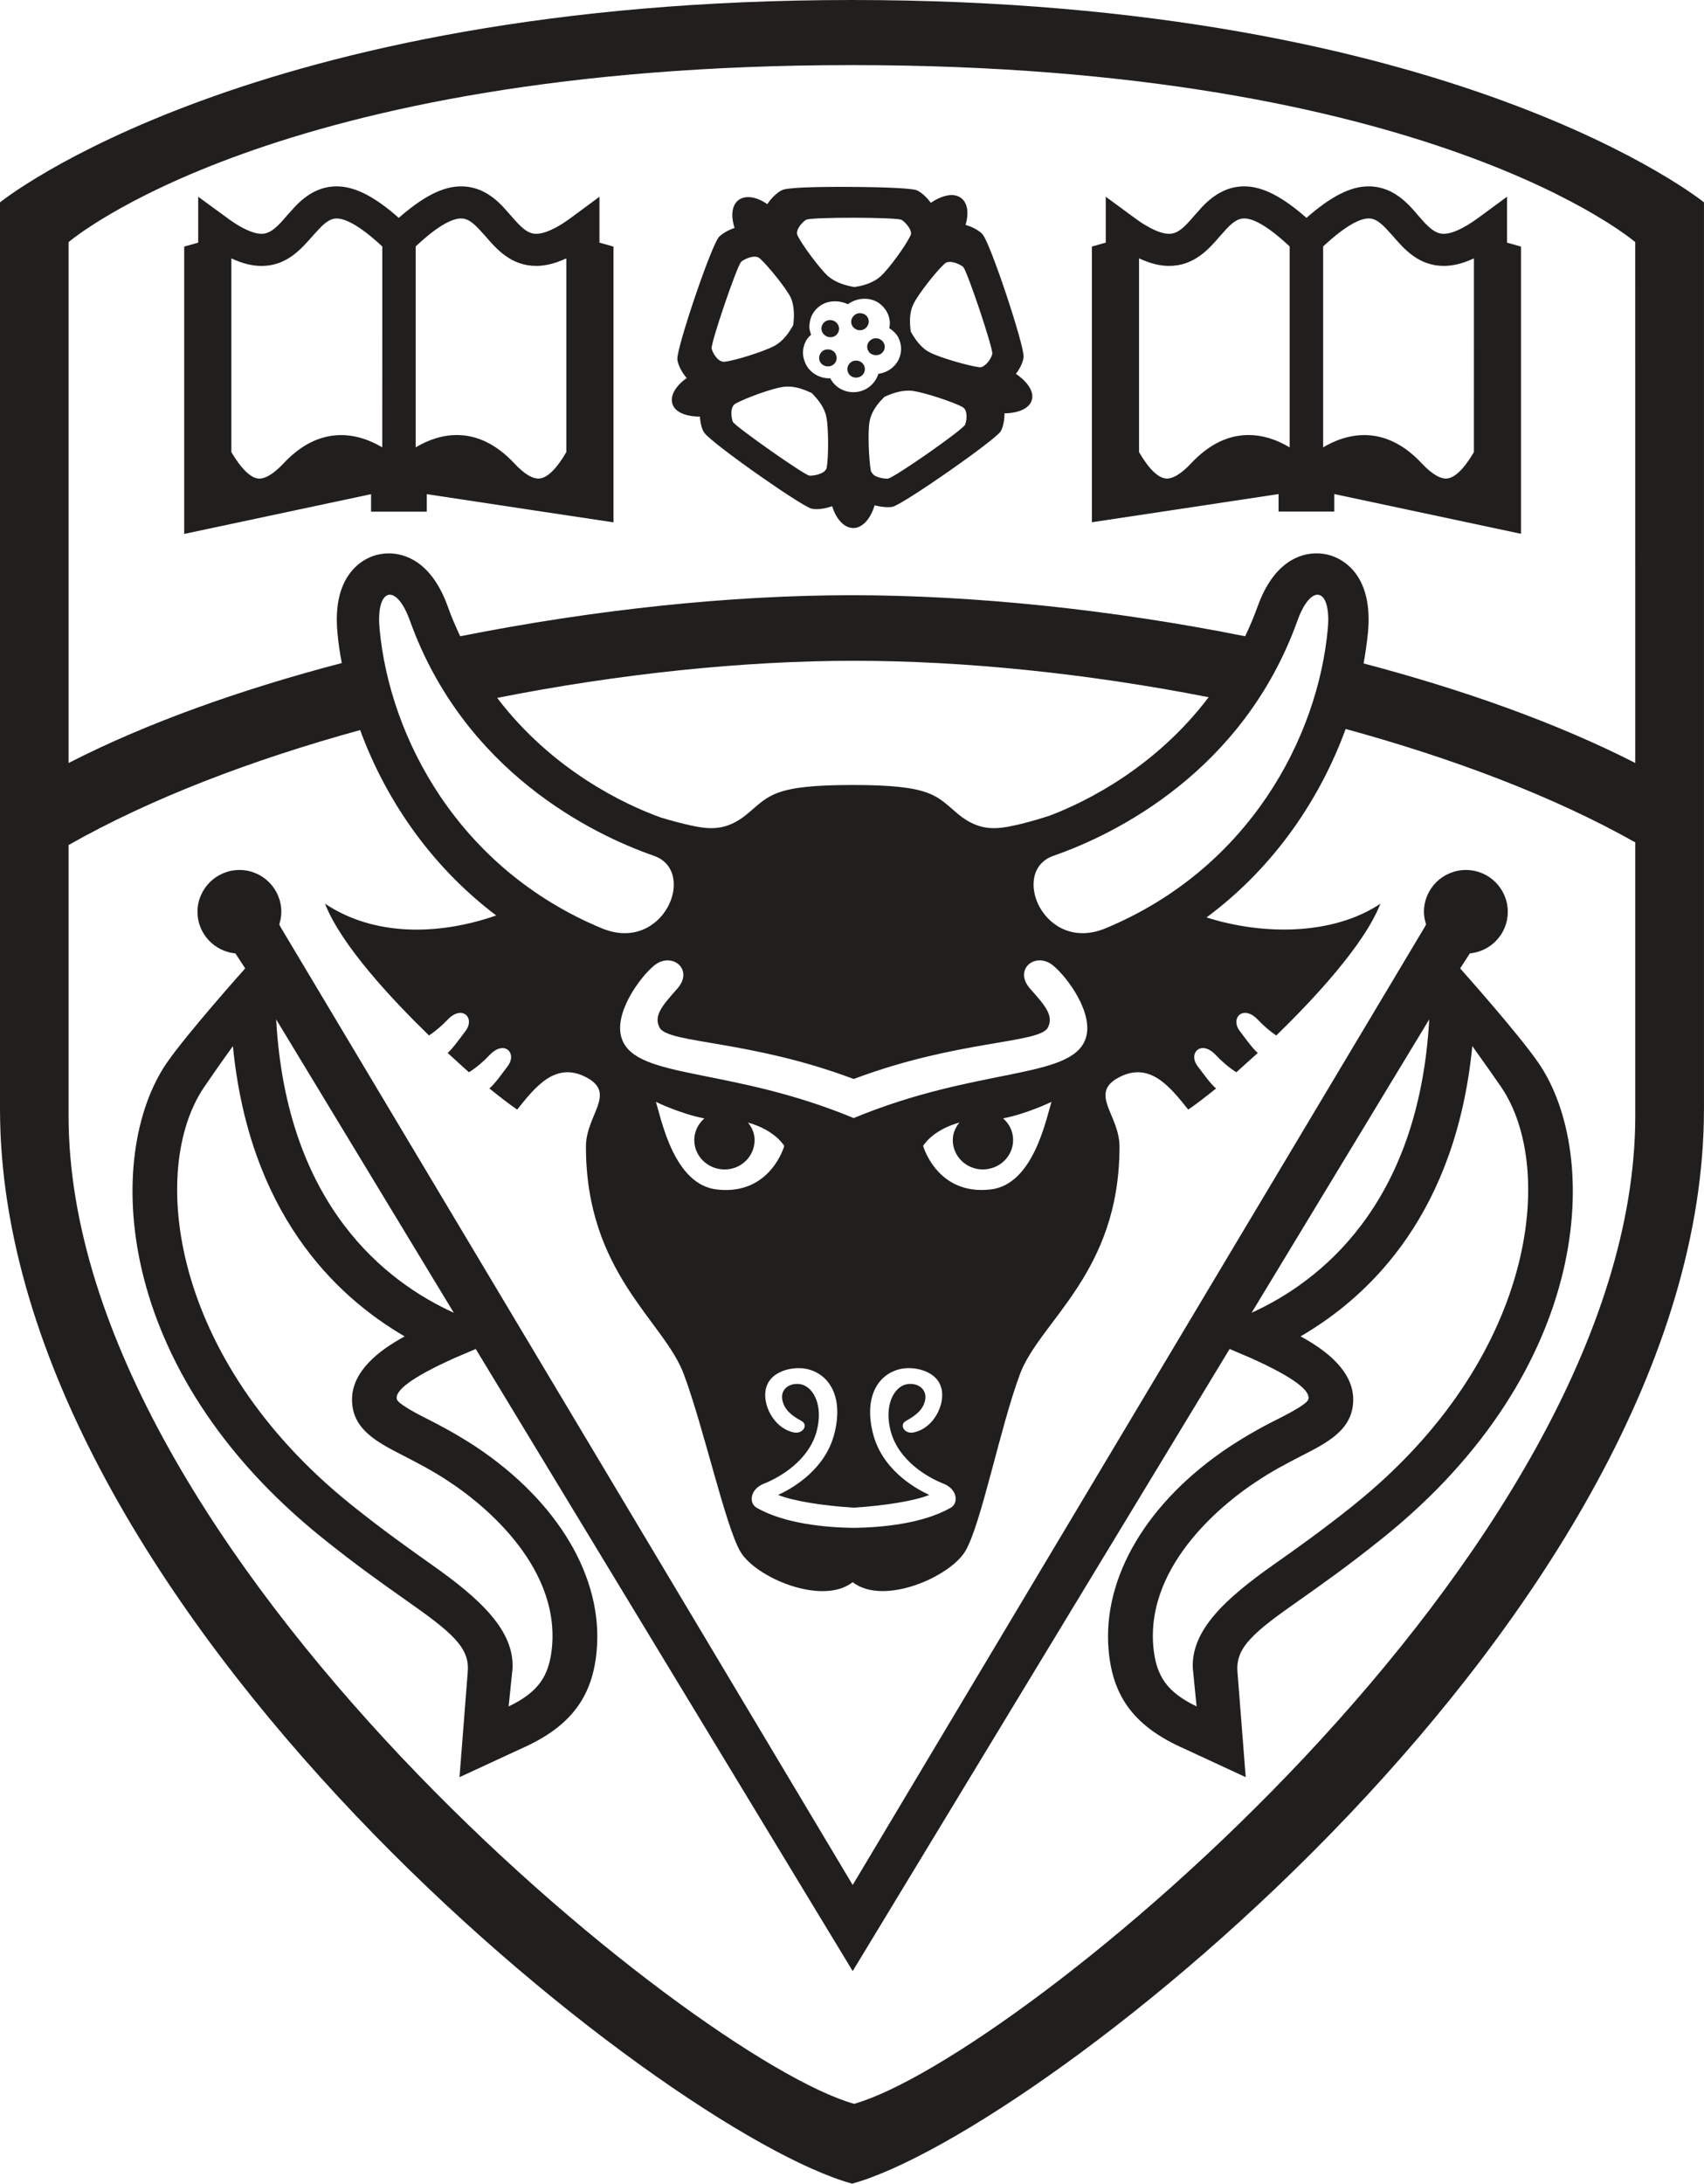 <?xml version="1.0" encoding="UTF-8" standalone="no"?>
<svg
   xmlns:dc="http://purl.org/dc/elements/1.1/"
   xmlns:cc="http://creativecommons.org/ns#"
   xmlns:rdf="http://www.w3.org/1999/02/22-rdf-syntax-ns#"
   xmlns:svg="http://www.w3.org/2000/svg"
   xmlns="http://www.w3.org/2000/svg"
   xmlns:sodipodi="http://sodipodi.sourceforge.net/DTD/sodipodi-0.dtd"
   xmlns:inkscape="http://www.inkscape.org/namespaces/inkscape"
   width="47.555pt"
   height="60.918pt"
   viewBox="0 0 47.555 60.918"
   version="1.1"
   id="svg61"
   sodipodi:docname="uc-logoonly-black.svg"
   inkscape:version="0.92.5 (2060ec1f9f, 2020-04-08)">
  <defs
     id="defs65" />
  <sodipodi:namedview
     pagecolor="#ffffff"
     bordercolor="#666666"
     borderopacity="1"
     objecttolerance="10"
     gridtolerance="10"
     guidetolerance="10"
     inkscape:pageopacity="0"
     inkscape:pageshadow="2"
     inkscape:window-width="640"
     inkscape:window-height="480"
     id="namedview63"
     showgrid="false"
     fit-margin-top="0"
     fit-margin-left="0"
     fit-margin-right="0"
     fit-margin-bottom="0"
     inkscape:zoom="0.90675944"
     inkscape:cx="148.93021"
     inkscape:cy="40.675212"
     inkscape:window-x="72"
     inkscape:window-y="27"
     inkscape:window-maximized="0"
     inkscape:current-layer="svg61" />
  <path
     inkscape:connector-curvature="0"
     id="path40"
     d="m 41.133,12.613 c -0.273,0.469 -0.547,0.738 -0.781,0.738 -0.129,0 -0.348,-0.074 -0.688,-0.438 C 38.867,12.062 37.906,11.902 36.926,12.48 V 6.875 c 0.688,-0.641 1.07,-0.781 1.27,-0.781 0.113,0 0.254,0.035 0.488,0.285 0.059,0.062 0.117,0.129 0.176,0.191 0.324,0.375 0.727,0.848 1.434,0.848 0.262,0 0.539,-0.07 0.84,-0.211 z m -5.141,-0.133 c -0.383,-0.227 -0.766,-0.344 -1.145,-0.344 -0.574,0 -1.105,0.262 -1.594,0.777 -0.336,0.363 -0.559,0.438 -0.684,0.438 -0.238,0 -0.508,-0.27 -0.781,-0.738 v -5.406 c 0.301,0.141 0.578,0.211 0.84,0.211 0.703,0 1.113,-0.473 1.434,-0.848 0.059,-0.062 0.117,-0.129 0.172,-0.191 0.234,-0.25 0.379,-0.285 0.492,-0.285 0.203,0 0.582,0.141 1.266,0.781 z m 6.066,-5.711 v -1.281 l -0.75,0.551 c -0.531,0.398 -0.844,0.484 -1.016,0.484 -0.254,0 -0.445,-0.199 -0.727,-0.527 C 39.504,5.922 39.438,5.848 39.371,5.777 39.004,5.387 38.625,5.199 38.191,5.199 c -0.508,0 -1.059,0.289 -1.73,0.879 -0.672,-0.59 -1.223,-0.879 -1.734,-0.879 -0.434,0 -0.812,0.188 -1.184,0.578 -0.062,0.07 -0.125,0.145 -0.195,0.219 -0.281,0.328 -0.465,0.527 -0.723,0.527 -0.172,0 -0.488,-0.086 -1.016,-0.484 l -0.75,-0.551 v 1.281 l -0.387,0.109 v 7.691 l 2.207,-0.332 c 0.035,-0.004 0.07,-0.012 0.105,-0.016 l 2.898,-0.438 v 0.488 h 1.555 v -0.488 l 5.211,1.109 V 6.879 L 42.059,6.77"
     style="fill:#211e1e;fill-opacity:1;fill-rule:nonzero;stroke:none" />
  <path
     inkscape:connector-curvature="0"
     id="path42"
     d="m 15.805,12.613 c -0.273,0.469 -0.543,0.738 -0.781,0.738 -0.129,0 -0.348,-0.074 -0.684,-0.438 -0.488,-0.516 -1.02,-0.777 -1.594,-0.777 -0.383,0 -0.762,0.117 -1.145,0.344 V 6.875 c 0.68,-0.641 1.062,-0.781 1.266,-0.781 0.113,0 0.254,0.035 0.488,0.285 0.059,0.062 0.117,0.129 0.176,0.191 0.32,0.375 0.73,0.848 1.434,0.848 0.262,0 0.539,-0.07 0.84,-0.211 z M 10.668,12.48 C 9.688,11.902 8.727,12.062 7.926,12.914 c -0.34,0.363 -0.559,0.438 -0.688,0.438 -0.23,0 -0.504,-0.27 -0.781,-0.738 v -5.406 c 0.301,0.141 0.578,0.211 0.84,0.211 0.707,0 1.109,-0.473 1.438,-0.848 0.059,-0.062 0.117,-0.129 0.176,-0.191 0.234,-0.25 0.375,-0.285 0.488,-0.285 0.199,0 0.582,0.141 1.27,0.781 z m 6.062,-5.711 v -1.281 l -0.746,0.551 c -0.527,0.398 -0.848,0.484 -1.02,0.484 -0.254,0 -0.438,-0.199 -0.723,-0.527 -0.066,-0.074 -0.133,-0.148 -0.195,-0.219 -0.367,-0.391 -0.746,-0.578 -1.18,-0.578 -0.512,0 -1.062,0.289 -1.738,0.879 C 10.461,5.488 9.906,5.199 9.398,5.199 c -0.43,0 -0.812,0.188 -1.176,0.578 C 8.156,5.848 8.09,5.922 8.023,5.996 7.746,6.324 7.551,6.523 7.297,6.523 7.129,6.523 6.812,6.437 6.285,6.039 L 5.531,5.488 v 1.281 L 5.141,6.879 v 8.016 l 5.215,-1.109 v 0.488 h 1.555 v -0.488 l 2.898,0.438 c 0.035,0.004 0.07,0.012 0.105,0.016 l 2.207,0.332 V 6.879 L 16.73,6.77"
     style="fill:#211e1e;fill-opacity:1;fill-rule:nonzero;stroke:none" />
  <path
     inkscape:connector-curvature="0"
     id="path44"
     d="m 27.488,10.184 c -0.059,0.051 -0.113,0.07 -0.172,0.059 -0.312,-0.043 -1.086,-0.266 -1.363,-0.41 -0.039,-0.02 -0.074,-0.043 -0.102,-0.059 -0.203,-0.145 -0.332,-0.344 -0.434,-0.523 -0.031,-0.246 -0.047,-0.531 0.082,-0.781 0.133,-0.273 0.645,-0.922 0.863,-1.113 0.121,-0.117 0.391,-0.004 0.492,0.07 0.023,0.012 0.031,0.023 0.031,0.023 0.129,0.176 0.812,2.207 0.809,2.418 -0.004,0.043 -0.078,0.223 -0.207,0.316 z M 26.938,11.832 c 0,0.023 -0.012,0.027 -0.012,0.027 -0.125,0.18 -1.918,1.43 -2.137,1.492 -0.043,0.008 -0.238,-0.004 -0.379,-0.082 -0.055,-0.043 -0.094,-0.09 -0.109,-0.145 -0.051,-0.305 -0.09,-1.082 -0.031,-1.379 0.008,-0.039 0.016,-0.074 0.031,-0.113 0.074,-0.23 0.234,-0.414 0.383,-0.562 0.23,-0.102 0.504,-0.203 0.797,-0.164 0.309,0.043 1.121,0.305 1.379,0.449 0.152,0.078 0.125,0.359 0.078,0.477 z m -3.121,-0.891 c -0.289,0 -0.531,-0.16 -0.648,-0.391 -0.012,0 -0.016,0.004 -0.023,0.004 -0.316,0 -0.605,-0.195 -0.699,-0.496 -0.062,-0.18 -0.047,-0.367 0.043,-0.543 0.035,-0.07 0.09,-0.125 0.145,-0.176 -0.039,-0.109 -0.062,-0.223 -0.035,-0.344 0.023,-0.191 0.133,-0.355 0.289,-0.465 0.223,-0.156 0.527,-0.16 0.773,-0.043 0.25,-0.184 0.613,-0.211 0.875,-0.027 0.156,0.117 0.262,0.277 0.289,0.465 0.016,0.078 0.008,0.152 -0.008,0.23 0.102,0.066 0.191,0.148 0.25,0.254 0.086,0.172 0.105,0.363 0.043,0.543 -0.09,0.262 -0.32,0.438 -0.598,0.477 -0.09,0.293 -0.363,0.512 -0.695,0.512 z m -0.746,2.105 c -0.031,0.164 -0.324,0.223 -0.445,0.223 -0.035,0 -0.043,0 -0.043,0 -0.207,-0.066 -1.996,-1.324 -2.129,-1.496 -0.02,-0.043 -0.066,-0.23 -0.027,-0.375 0.02,-0.07 0.055,-0.117 0.105,-0.141 0.277,-0.152 1.02,-0.426 1.336,-0.465 0.039,-0.008 0.078,-0.008 0.121,-0.008 0.242,0 0.469,0.09 0.664,0.18 0.176,0.18 0.359,0.398 0.41,0.676 0.062,0.297 0.062,1.125 0.008,1.406 z M 19.871,9.758 c -0.012,-0.027 -0.012,-0.039 -0.012,-0.039 -0.004,-0.211 0.691,-2.246 0.82,-2.41 0.027,-0.035 0.203,-0.137 0.359,-0.148 0.07,-0.004 0.129,0.012 0.176,0.055 0.227,0.211 0.711,0.805 0.848,1.074 0.02,0.043 0.031,0.074 0.043,0.109 0.066,0.227 0.059,0.469 0.031,0.672 -0.121,0.219 -0.285,0.453 -0.539,0.586 -0.273,0.145 -1.078,0.402 -1.371,0.434 -0.18,0.023 -0.32,-0.219 -0.355,-0.332 z m 2.609,-3.617 c 0.023,-0.012 0.035,-0.016 0.035,-0.016 0.211,-0.07 2.43,-0.066 2.633,0.004 0.043,0.012 0.195,0.145 0.254,0.285 0.031,0.066 0.031,0.125 0,0.172 -0.133,0.277 -0.59,0.906 -0.816,1.113 -0.031,0.027 -0.059,0.047 -0.09,0.074 -0.203,0.141 -0.445,0.207 -0.656,0.234 -0.246,-0.043 -0.523,-0.121 -0.742,-0.312 -0.227,-0.211 -0.711,-0.859 -0.84,-1.125 -0.07,-0.152 0.121,-0.359 0.223,-0.43 z m 5.871,4.289 c 0.137,-0.176 0.215,-0.379 0.215,-0.48 0.008,-0.355 -0.914,-3.125 -1.137,-3.402 -0.055,-0.078 -0.25,-0.211 -0.484,-0.273 0.102,-0.328 0.059,-0.625 -0.133,-0.758 -0.203,-0.145 -0.52,-0.07 -0.836,0.141 -0.129,-0.18 -0.301,-0.32 -0.406,-0.355 -0.219,-0.07 -1.387,-0.09 -2.047,-0.09 -0.426,0 -1.438,0.004 -1.664,0.078 C 21.75,5.324 21.547,5.488 21.414,5.695 21.121,5.492 20.816,5.438 20.621,5.574 20.422,5.715 20.391,6.02 20.5,6.359 c -0.211,0.07 -0.383,0.188 -0.441,0.258 -0.227,0.281 -1.16,3.039 -1.156,3.395 0,0.105 0.098,0.352 0.262,0.535 -0.309,0.219 -0.473,0.492 -0.398,0.723 0.074,0.234 0.383,0.352 0.766,0.352 0.012,0.195 0.062,0.375 0.125,0.453 0.203,0.289 2.641,2.004 2.984,2.113 0.043,0.012 0.09,0.016 0.148,0.016 0.125,0 0.285,-0.027 0.434,-0.082 0.113,0.363 0.336,0.609 0.59,0.609 0.258,0 0.484,-0.262 0.594,-0.633 0.133,0.031 0.254,0.051 0.367,0.051 0.055,0 0.102,-0.004 0.141,-0.012 0.344,-0.105 2.789,-1.809 3.004,-2.094 0.059,-0.086 0.117,-0.297 0.113,-0.512 0.379,-0.004 0.68,-0.129 0.758,-0.355 0.082,-0.242 -0.109,-0.52 -0.438,-0.746"
     style="fill:#211e1e;fill-opacity:1;fill-rule:nonzero;stroke:none" />
  <path
     inkscape:connector-curvature="0"
     id="path46"
     d="m 23.023,9.758 c -0.125,0.043 -0.191,0.18 -0.152,0.301 0.043,0.125 0.18,0.191 0.312,0.152 0.129,-0.043 0.199,-0.172 0.152,-0.301 -0.035,-0.125 -0.172,-0.191 -0.312,-0.152"
     style="fill:#211e1e;fill-opacity:1;fill-rule:nonzero;stroke:none" />
  <path
     inkscape:connector-curvature="0"
     id="path48"
     d="m 24.148,8.781 c -0.117,-0.074 -0.266,-0.055 -0.344,0.055 -0.082,0.105 -0.059,0.258 0.055,0.332 0.105,0.078 0.262,0.051 0.336,-0.055 0.082,-0.102 0.062,-0.254 -0.047,-0.332"
     style="fill:#211e1e;fill-opacity:1;fill-rule:nonzero;stroke:none" />
  <path
     inkscape:connector-curvature="0"
     id="path50"
     d="m 23.023,8.973 c -0.105,0.078 -0.133,0.223 -0.051,0.332 0.078,0.105 0.23,0.137 0.348,0.059 0.105,-0.082 0.129,-0.23 0.047,-0.336 -0.082,-0.105 -0.23,-0.133 -0.344,-0.055"
     style="fill:#211e1e;fill-opacity:1;fill-rule:nonzero;stroke:none" />
  <path
     inkscape:connector-curvature="0"
     id="path52"
     d="m 24.68,9.746 c 0.043,-0.121 -0.031,-0.254 -0.156,-0.297 -0.129,-0.043 -0.266,0.027 -0.312,0.152 -0.039,0.125 0.031,0.266 0.164,0.297 0.125,0.039 0.266,-0.027 0.305,-0.152"
     style="fill:#211e1e;fill-opacity:1;fill-rule:nonzero;stroke:none" />
  <path
     inkscape:connector-curvature="0"
     id="path54"
     d="m 23.891,10.059 c -0.137,0 -0.242,0.109 -0.242,0.238 0,0.133 0.105,0.238 0.242,0.238 0.137,0 0.246,-0.105 0.246,-0.238 0,-0.129 -0.109,-0.238 -0.246,-0.238"
     style="fill:#211e1e;fill-opacity:1;fill-rule:nonzero;stroke:none" />
  <path
     inkscape:connector-curvature="0"
     id="path56"
     d="m 37.793,41.977 c -0.926,0.742 -1.652,1.25 -2.238,1.664 -1.371,0.965 -2.316,1.844 -2.266,2.902 l 0.105,1.062 c -0.82,-0.398 -1.129,-0.836 -1.207,-1.664 -0.211,-2.367 2.113,-4.105 2.836,-4.582 0.484,-0.328 0.91,-0.543 1.293,-0.742 0.75,-0.383 1.449,-0.738 1.449,-1.574 0,-0.789 -0.746,-1.371 -1.469,-1.762 1.988,-1.156 4.34,-3.477 4.793,-8.098 0.305,0.422 0.605,0.852 0.812,1.152 1.531,2.266 0.965,7.566 -4.109,11.641 z M 39.887,28.438 c -0.293,5.211 -3.09,7.336 -4.957,8.184 z m -32.18,0 4.957,8.184 C 10.793,35.773 7.996,33.648 7.707,28.438 Z m 2.117,10.605 c 0,0.836 0.703,1.191 1.449,1.574 0.383,0.199 0.812,0.414 1.297,0.742 0.723,0.477 3.047,2.215 2.836,4.582 -0.078,0.828 -0.387,1.266 -1.211,1.664 l 0.109,-1.062 c 0.047,-1.059 -0.898,-1.938 -2.27,-2.902 C 11.453,43.227 10.727,42.719 9.801,41.977 4.727,37.902 4.16,32.602 5.691,30.336 5.895,30.035 6.195,29.605 6.5,29.184 c 0.453,4.621 2.809,6.941 4.793,8.098 -0.723,0.391 -1.469,0.973 -1.469,1.762 z m 33.125,-9.371 C 42.379,28.836 40.758,27.027 40.75,27.016 l 0.27,-0.418 c 0.594,-0.059 1.059,-0.551 1.059,-1.16 0,-0.645 -0.523,-1.168 -1.168,-1.168 -0.648,0 -1.172,0.523 -1.172,1.168 0,0.125 0.027,0.246 0.062,0.359 -0.012,0.008 -0.027,0.012 -0.023,0.035 L 23.797,52.586 7.812,25.832 c 0.008,-0.023 -0.012,-0.027 -0.02,-0.035 0.035,-0.113 0.059,-0.234 0.059,-0.359 0,-0.645 -0.523,-1.168 -1.168,-1.168 -0.645,0 -1.172,0.523 -1.172,1.168 0,0.609 0.469,1.102 1.059,1.16 l 0.273,0.418 c -0.012,0.012 -1.629,1.82 -2.203,2.656 -1.719,2.539 -1.527,8.504 4.359,13.234 0.953,0.766 1.699,1.289 2.297,1.711 1.309,0.918 1.816,1.336 1.758,2.02 l -0.23,2.941 1.723,-0.797 c 1.355,-0.598 1.988,-1.414 2.105,-2.73 0.184,-2.039 -1.078,-4.164 -3.371,-5.691 -0.543,-0.355 -1.031,-0.613 -1.422,-0.809 -0.387,-0.195 -0.746,-0.406 -0.781,-0.508 -0.074,-0.23 0.359,-0.598 1.621,-1.164 0.129,-0.055 0.363,-0.156 0.578,-0.246 L 23.797,54.988 34.316,37.633 c 0.211,0.09 0.449,0.191 0.578,0.246 1.262,0.566 1.691,0.934 1.617,1.164 -0.031,0.102 -0.391,0.312 -0.777,0.508 -0.395,0.195 -0.879,0.453 -1.422,0.809 -2.297,1.527 -3.559,3.652 -3.371,5.691 0.117,1.316 0.75,2.133 2.105,2.73 l 1.719,0.797 -0.23,-2.941 c -0.055,-0.684 0.449,-1.102 1.762,-2.02 0.598,-0.422 1.34,-0.945 2.293,-1.711 5.891,-4.73 6.082,-10.695 4.359,-13.234"
     style="fill:#211e1e;fill-opacity:1;fill-rule:nonzero;stroke:none" />
  <path
     inkscape:connector-curvature="0"
     id="path58"
     d="m 45.637,21.285 c -2.18,-1.113 -4.797,-2.043 -7.582,-2.777 0.051,-0.289 0.094,-0.578 0.121,-0.852 0.074,-0.777 -0.074,-1.375 -0.434,-1.77 -0.266,-0.289 -0.621,-0.449 -1,-0.449 -0.418,0 -1.184,0.195 -1.648,1.492 C 34.988,17.219 34.875,17.488 34.75,17.75 31.02,17.004 27.176,16.605 23.773,16.605 20.371,16.605 16.578,17.008 12.844,17.75 12.719,17.488 12.602,17.219 12.5,16.93 12.035,15.633 11.266,15.438 10.852,15.438 c -0.383,0 -0.738,0.16 -1,0.449 -0.359,0.395 -0.508,0.992 -0.434,1.77 0.023,0.27 0.066,0.555 0.121,0.84 -2.805,0.734 -5.438,1.668 -7.625,2.789 V 6.754 c 0,0 5.719,-4.938 21.859,-4.938 16.137,0 21.863,4.938 21.863,4.938 z M 18.25,23.875 c 1.23,0.43 0.266,2.734 -1.453,2.023 -4.012,-1.668 -5.922,-5.332 -6.203,-8.348 -0.109,-1.152 0.461,-1.312 0.848,-0.23 1.508,4.191 5.066,5.949 6.809,6.555 z m 11.023,-1.113 c -0.387,0.125 -0.727,0.215 -0.965,0.266 -0.484,0.102 -0.973,0.18 -1.578,-0.324 -0.602,-0.504 -0.715,-0.805 -2.934,-0.805 -2.223,0 -2.332,0.301 -2.938,0.805 -0.602,0.504 -1.094,0.426 -1.578,0.324 C 19.078,22.984 18.785,22.91 18.457,22.812 17.418,22.441 15.406,21.48 13.875,19.469 c 3.398,-0.672 6.859,-1.035 9.961,-1.035 3.078,0 6.52,0.355 9.895,1.016 -1.469,1.938 -3.379,2.906 -4.457,3.312 z m 0.125,1.113 c 1.742,-0.605 5.301,-2.363 6.809,-6.555 0.387,-1.082 0.957,-0.922 0.848,0.23 -0.277,3.016 -2.191,6.68 -6.203,8.348 -1.719,0.711 -2.684,-1.594 -1.453,-2.023 z m -5.566,7.312 v 0.008 c -0.004,0 -0.008,-0.004 -0.008,-0.004 -0.004,0 -0.004,0.004 -0.008,0.004 v -0.008 c -3.438,-1.422 -6.027,-1.074 -6.453,-2.184 -0.27,-0.695 0.484,-1.73 0.891,-2.066 0.488,-0.402 1.129,0.102 0.645,0.648 -0.402,0.453 -0.668,0.746 -0.492,1.082 0.238,0.449 2.512,0.34 5.418,1.434 2.906,-1.094 5.18,-0.984 5.418,-1.434 0.176,-0.336 -0.09,-0.629 -0.492,-1.082 -0.484,-0.547 0.156,-1.051 0.641,-0.648 0.41,0.336 1.164,1.371 0.895,2.066 -0.426,1.109 -3.016,0.762 -6.453,2.184 z m 1.93,0.781 c 0,0 0.25,-0.441 1.012,-0.652 -0.109,0.137 -0.184,0.301 -0.184,0.488 0,0.453 0.375,0.82 0.836,0.82 0.469,0 0.848,-0.367 0.848,-0.82 0,-0.246 -0.109,-0.457 -0.281,-0.605 0.664,-0.125 1.352,-0.461 1.352,-0.461 -0.152,0.48 -0.504,2.316 -1.707,2.445 -1.488,0.168 -1.875,-1.215 -1.875,-1.215 z M 20.223,32.625 c 0.461,0 0.836,-0.367 0.836,-0.82 0,-0.188 -0.074,-0.352 -0.184,-0.488 0.762,0.211 1.012,0.652 1.012,0.652 0,0 -0.383,1.383 -1.875,1.215 -1.207,-0.129 -1.555,-1.965 -1.707,-2.445 0,0 0.688,0.336 1.352,0.461 -0.168,0.148 -0.281,0.359 -0.281,0.605 0,0.453 0.379,0.82 0.848,0.82 z m 0.895,9.438 c -0.234,-0.137 -0.18,-0.523 0.199,-0.672 0.445,-0.176 1.242,-0.637 1.469,-1.445 0.203,-0.738 -0.086,-1.242 -0.418,-1.324 -0.312,-0.074 -0.648,0.133 -0.512,0.516 0.094,0.289 0.402,0.438 0.52,0.508 0.188,0.113 0.023,0.363 -0.215,0.316 -0.523,-0.102 -0.824,-0.672 -0.805,-1.078 0.023,-0.625 0.738,-0.773 1.133,-0.699 0.613,0.117 1.059,0.727 0.805,1.777 -0.238,0.996 -1.117,1.531 -1.578,1.742 0.402,0.168 1.27,0.305 2.109,0.355 0.84,-0.051 1.707,-0.188 2.109,-0.355 -0.461,-0.211 -1.34,-0.746 -1.578,-1.742 -0.254,-1.051 0.191,-1.66 0.805,-1.777 0.395,-0.074 1.109,0.074 1.133,0.699 0.02,0.406 -0.281,0.977 -0.805,1.078 -0.238,0.047 -0.402,-0.203 -0.215,-0.316 0.113,-0.07 0.426,-0.219 0.523,-0.508 0.133,-0.383 -0.203,-0.59 -0.516,-0.516 -0.332,0.082 -0.621,0.586 -0.418,1.324 0.227,0.809 1.023,1.27 1.469,1.445 0.379,0.148 0.434,0.535 0.199,0.672 -0.789,0.449 -1.941,0.547 -2.648,0.559 -0.02,0 -0.039,0 -0.059,0 -0.02,0 -0.039,0 -0.055,0 -0.711,-0.012 -1.863,-0.109 -2.652,-0.559 z M 45.637,31.129 c 0,12.199 -17.324,26.301 -21.801,27.562 C 19.355,57.43 1.914,43.328 1.914,31.129 v -7.555 c 2.301,-1.305 5.125,-2.379 8.137,-3.207 0.672,1.832 1.891,3.73 3.797,5.172 -1.582,0.551 -3.387,0.598 -4.777,-0.328 0.453,1.164 1.875,2.676 2.902,3.676 0.188,-0.125 0.375,-0.289 0.512,-0.434 0.414,-0.441 0.785,-0.051 0.504,0.312 -0.098,0.129 -0.352,0.488 -0.496,0.609 0.305,0.281 0.527,0.48 0.594,0.539 0.211,-0.129 0.422,-0.316 0.574,-0.477 0.414,-0.441 0.785,-0.055 0.504,0.312 -0.098,0.129 -0.363,0.504 -0.508,0.617 0.254,0.203 0.531,0.422 0.777,0.59 0.516,-0.652 1.07,-1.336 1.91,-0.91 0.887,0.453 0.008,1.051 0.008,1.941 0,3.547 2.188,4.863 2.738,6.367 0.555,1.5 1.148,4.188 1.566,4.922 0.414,0.73 2.289,1.531 3.141,0.863 0.852,0.668 2.707,-0.141 3.141,-0.863 0.441,-0.734 0.965,-3.422 1.52,-4.922 0.551,-1.504 2.785,-2.82 2.785,-6.367 0,-0.891 -0.883,-1.488 0.004,-1.941 0.84,-0.426 1.395,0.258 1.914,0.91 0.246,-0.168 0.523,-0.387 0.777,-0.59 -0.148,-0.113 -0.41,-0.488 -0.512,-0.617 -0.281,-0.367 0.094,-0.754 0.508,-0.312 0.148,0.16 0.363,0.348 0.57,0.477 0.066,-0.059 0.289,-0.258 0.598,-0.539 -0.148,-0.121 -0.402,-0.48 -0.5,-0.609 -0.281,-0.363 0.094,-0.754 0.508,-0.312 0.137,0.145 0.32,0.309 0.508,0.434 1.027,-1 2.449,-2.512 2.906,-3.676 -1.336,0.891 -3.293,0.879 -4.852,0.383 1.957,-1.453 3.199,-3.391 3.883,-5.258 2.996,0.82 5.801,1.879 8.082,3.164 z M 23.781,0 C 6.965,0 0,5.645 0,5.645 v 25.289 c 0,14.008 18.523,28.539 23.781,29.984 5.25,-1.445 23.773,-15.977 23.773,-29.984 V 5.645 C 47.555,5.645 40.594,0 23.781,0"
     style="fill:#211e1e;fill-opacity:1;fill-rule:nonzero;stroke:none" />
</svg>
